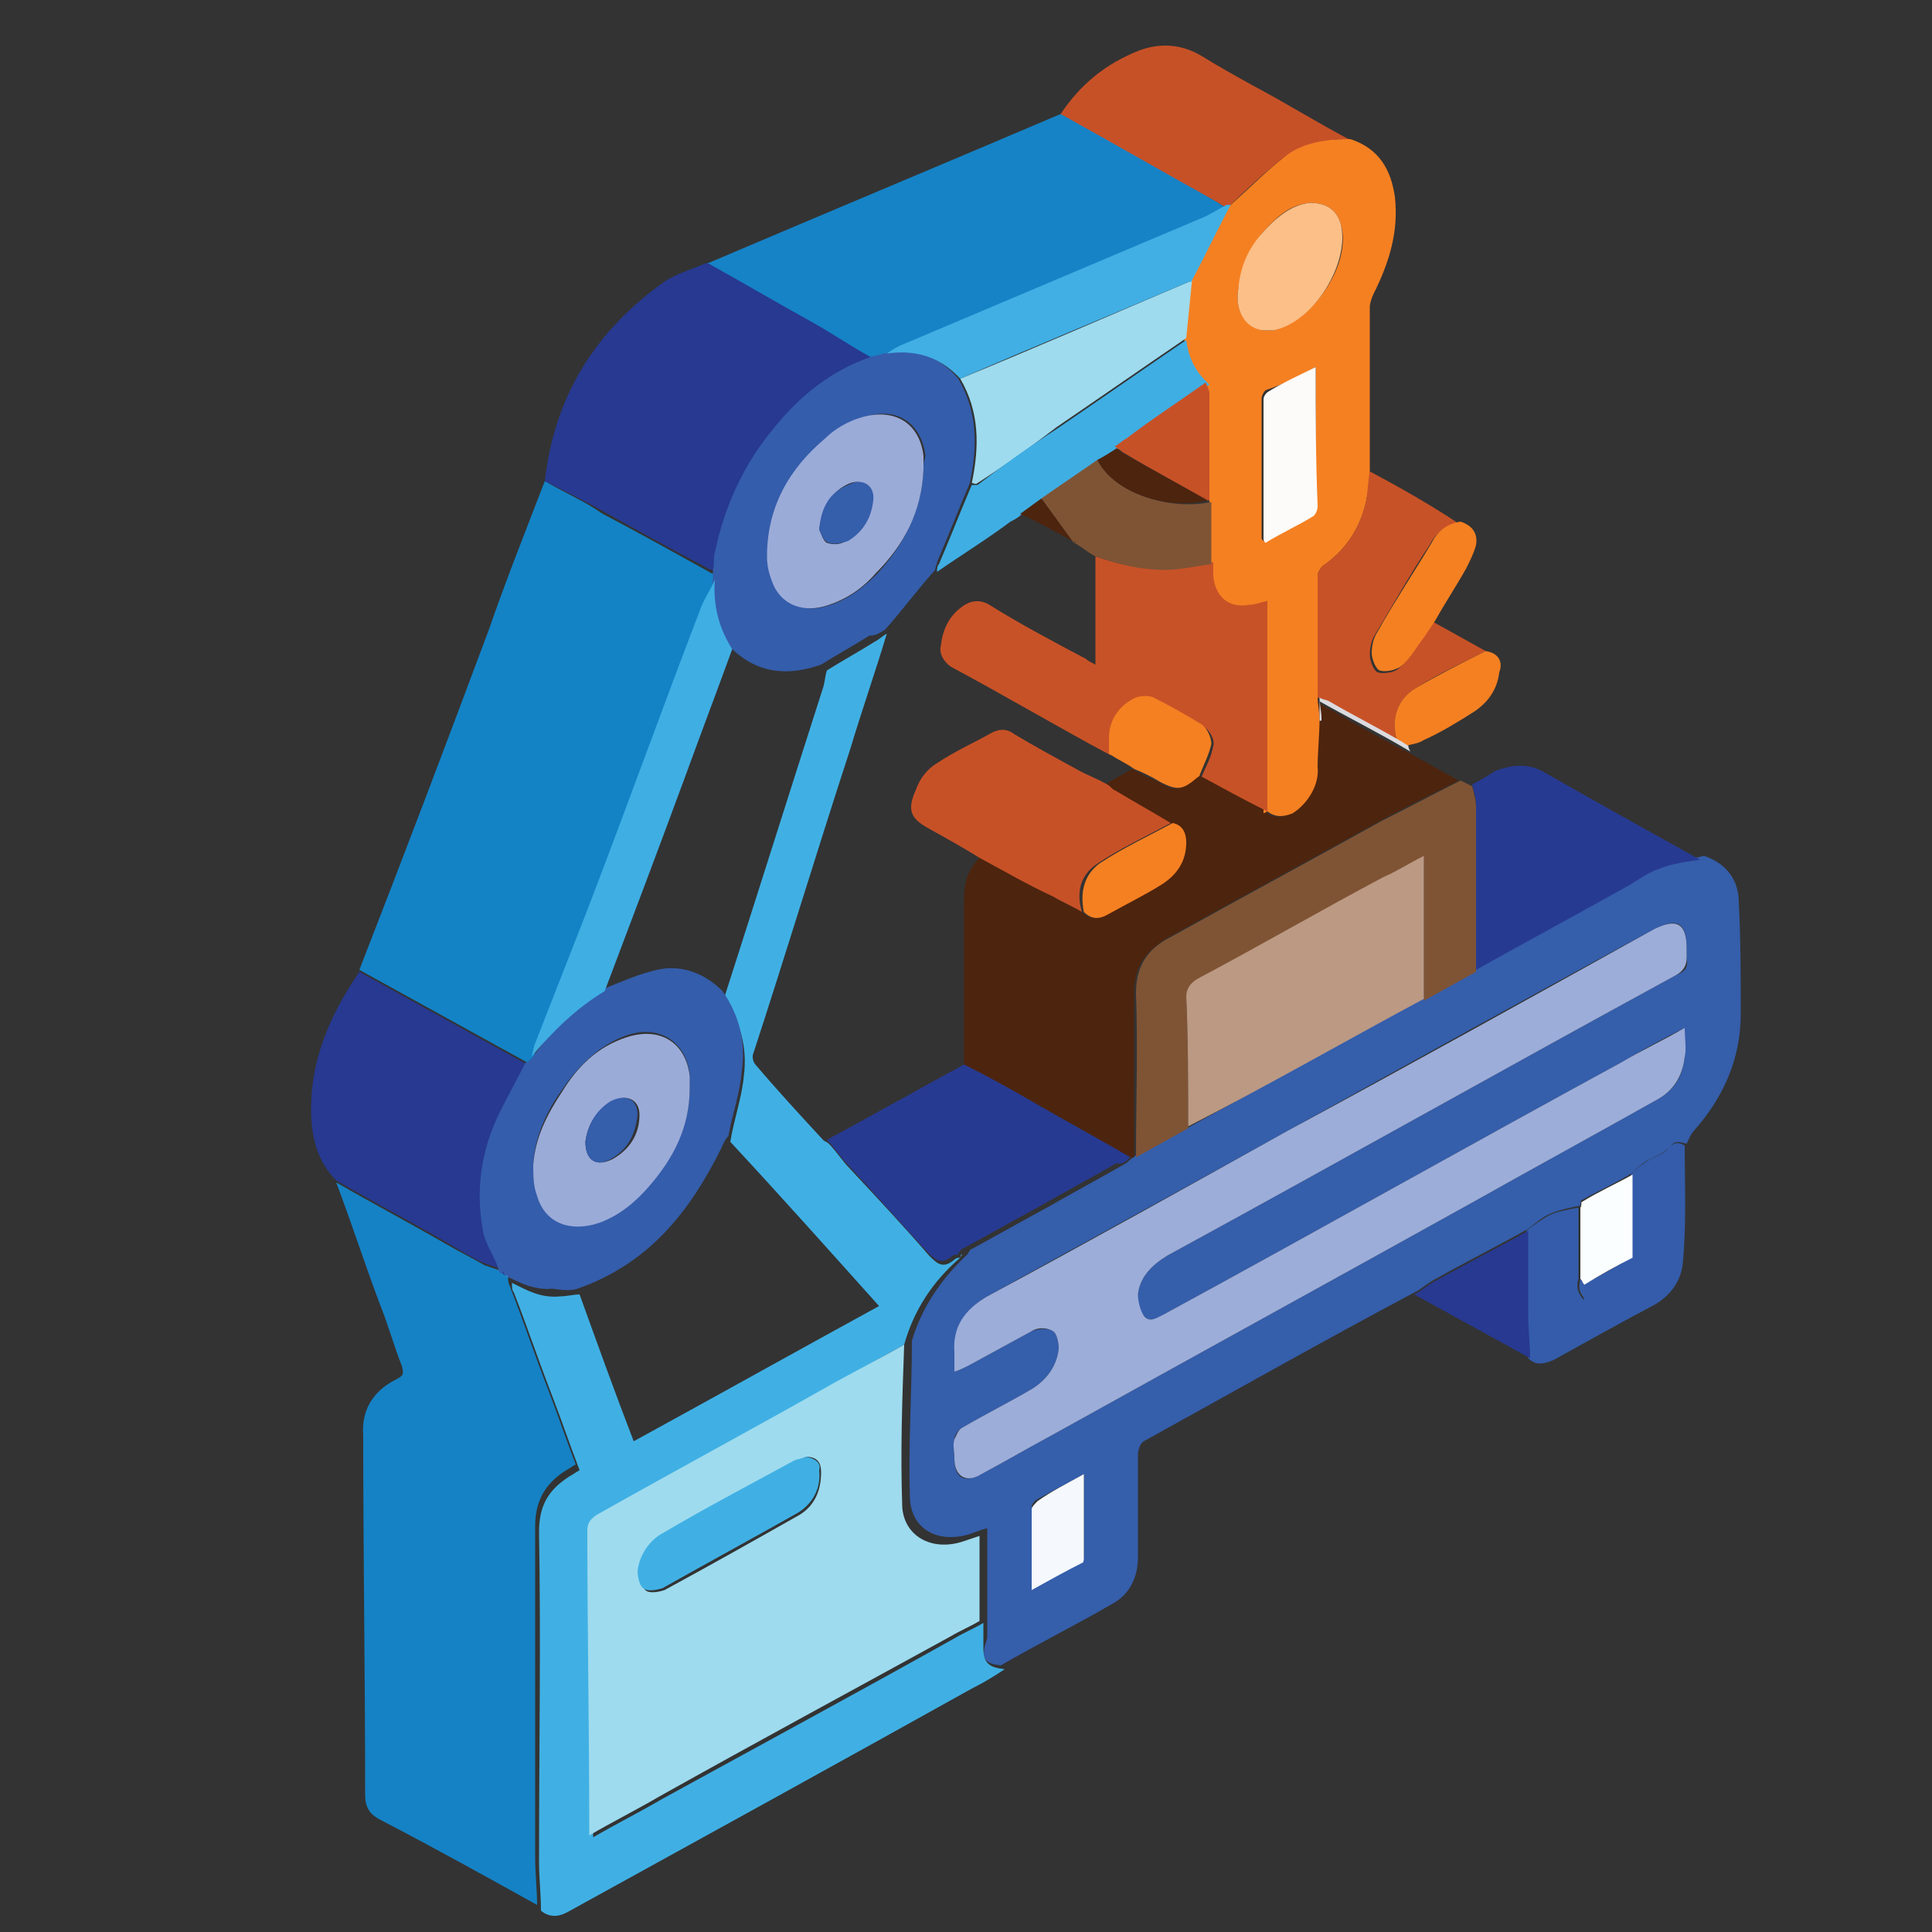 <?xml version="1.0" encoding="utf-8"?>
<!-- Generator: Adobe Illustrator 24.2.1, SVG Export Plug-In . SVG Version: 6.00 Build 0)  -->
<svg version="1.1" id="Layer_1" xmlns="http://www.w3.org/2000/svg" xmlns:xlink="http://www.w3.org/1999/xlink" x="0px" y="0px"
	 viewBox="0 0 100 100" style="enable-background:new 0 0 100 100;" xml:space="preserve">
<rect x="0" y="0" width="100" height="100" fill="#333333" stroke="none"/>
<style type="text/css">
	.st0{fill:#355EAB;}
	.st1{fill:#40B0E4;}
	.st2{fill:#1582C5;}
	.st3{fill:#1383C6;}
	.st4{fill:#4D240E;}
	.st5{fill:#F58022;}
	.st6{fill:#1683C6;}
	.st7{fill:#273990;}
	.st8{fill:#7F5435;}
	.st9{fill:#273A92;}
	.st10{fill:#C75127;}
	.st11{fill:#C85227;}
	.st12{fill:#345CAA;}
	.st13{fill:#DBDBDF;}
	.st14{fill:#9EDBEE;}
	.st15{fill:#9CADD9;}
	.st16{fill:#BB9983;}
	.st17{fill:#F5F8FD;}
	.st18{fill:#FBFEFF;}
	.st19{fill:#345DAB;}
	.st20{fill:#3FAEE3;}
	.st21{fill:#41AFE4;}
	.st22{fill:#FCBF87;}
	.st23{fill:#FDFBF9;}
	.st24{fill:#9BABD8;}
</style>
<g>
	<path class="st0" d="M51.8,86.2c1.9-1.1,3.9-2.1,5.8-3.2c0.9-0.5,1.3-1.4,1.3-2.4c0-1.8,0-3.5,0-5.3c0-0.2,0.1-0.6,0.3-0.7
		c4.7-2.6,9.3-5.2,14-7.7c0.4-0.2,0.7-0.5,1.1-0.7c1.6-0.9,3.2-1.7,4.8-2.6c0.4-0.3,0.7-0.6,1.2-0.8c0.5-0.2,1-0.3,1.5-0.4
		c0-0.1,0-0.3,0.1-0.3c0.9-0.5,1.8-0.9,2.6-1.4c0,0,0,0,0,0c0.2-0.2,0.4-0.4,0.7-0.6c0.4-0.2,0.9-0.4,1.2-0.7
		c0.3-0.4,0.5-0.3,0.9-0.2c0.1-0.2,0.2-0.5,0.4-0.7c1.5-1.7,2.4-3.7,2.4-6c0-1.9,0-3.9-0.1-5.8c0-1.1-0.6-2-1.8-2.4
		c-0.8,0.2-1.5,0.3-2.2,0.5c-0.6,0.2-1.2,0.7-1.8,1c-2.5,1.4-5.1,2.8-7.6,4.2c-0.9,0.5-1.8,1-2.7,1.5c-4,2.2-8.1,4.5-12.1,6.7
		c-0.9,0.5-1.8,1-2.7,1.5c-0.1,0-0.2,0-0.2,0c-0.2,0.2-0.4,0.3-0.6,0.5c-1.4,0.8-2.7,1.5-4.1,2.3c-1.3,0.7-2.7,1.5-4,2.2
		c0,0.1-0.1,0.1-0.1,0.2l0,0c-1.4,1.3-2.4,2.8-2.9,4.5c0,2.8-0.2,5.5-0.1,8.2c0.1,1.6,1.5,2.3,3.1,1.8c0.3-0.1,0.5-0.2,0.9-0.3
		c0,1.5,0,3,0,4.4c0,0.4,0,0.9,0,1.3C50.7,85.9,51,86.1,51.8,86.2z M87.2,53.2c0,0.6,0,1.1,0,1.5c-0.1,1-0.5,1.7-1.4,2.2
		c-3.2,1.8-6.5,3.6-9.7,5.4c-7.2,4-14.3,7.9-21.5,11.9c-1.3,0.7-2.5,1.4-3.8,2.1c-0.9,0.5-1.4,0.2-1.4-0.8c0-0.3-0.1-0.6,0-1
		c0-0.2,0.2-0.5,0.4-0.6c1.2-0.7,2.4-1.3,3.6-2c0.8-0.5,1.3-1.2,1.4-2.1c0-0.3-0.1-0.8-0.3-0.9c-0.3-0.2-0.8-0.1-1.1,0
		c-1.1,0.6-2.2,1.2-3.3,1.8c-0.2,0.1-0.4,0.2-0.7,0.3c0-0.4,0-0.7,0-1c0-1.3,0.5-2.2,1.7-2.9c5.2-2.9,10.4-5.7,15.6-8.6
		c6.3-3.5,12.6-7,18.9-10.4c1.2-0.6,1.7-0.4,1.7,1c0,0.2,0,0.3,0,0.5c0.1,0.5-0.1,0.7-0.6,0.9c-8.8,4.8-17.5,9.7-26.3,14.5
		c-0.8,0.5-1.4,1.1-1.5,2c-0.1,0.4,0.1,0.9,0.3,1.1c0.3,0.4,0.8,0.1,1.1-0.1c7.9-4.3,15.7-8.7,23.6-13C84.9,54.4,86,53.8,87.2,53.2z
		 M56.1,76.3c0,1.5,0,2.9,0,4.2c0,0.1,0,0.2-0.1,0.3c-0.8,0.5-1.7,0.9-2.6,1.4c0-1.5,0-2.8,0-4.2c0-0.1,0.1-0.3,0.3-0.4
		C54.4,77.2,55.2,76.8,56.1,76.3z"/>
	<path class="st1" d="M46.8,69.6c0.5-1.8,1.5-3.3,2.9-4.5c-0.1,0-0.2,0-0.3,0.1c-0.6,0.5-0.9,0.2-1.3-0.2c-1.3-1.5-2.7-3-4.1-4.5
		c-0.4-0.4-0.7-0.9-1.1-1.3c-0.1-0.1-0.2-0.1-0.3-0.2c-1.2-1.3-2.4-2.6-3.5-3.9c-0.1-0.1-0.2-0.4-0.1-0.6c1.7-5.2,3.3-10.5,5-15.7
		c0.6-2,1.3-4,1.9-6c-0.2,0.1-0.4,0.3-0.6,0.4c-0.8,0.5-1.7,1-2.5,1.5c-0.1,0.3-0.1,0.6-0.2,0.9c-1.7,5.3-3.4,10.7-5.1,16
		c0.8,1.3,1.2,2.6,1,4.1c-0.1,1.1-0.5,2.2-0.7,3.4c2.6,2.8,5.1,5.6,7.7,8.5c-4.2,2.3-8.5,4.7-12.7,7c-1-2.6-1.9-5.1-2.8-7.6
		c-0.3,0-0.7,0.1-1,0.1c-1,0.1-1.7-0.3-2.5-0.7c0,0.2,0,0.4,0.1,0.5c0.7,1.8,1.3,3.6,2,5.4c0.5,1.3,0.9,2.5,1.4,3.8
		c-0.2,0.1-0.3,0.2-0.5,0.3c-1.1,0.7-1.6,1.5-1.6,2.9c0.1,5.7,0,11.4,0,17.1c0,0.8,0.1,1.6,0.1,2.5c0.5,0.4,1,0.3,1.5,0
		c6.9-3.8,13.8-7.6,20.8-11.5c0.6-0.3,1.1-0.6,1.7-1c-0.8-0.1-1.1-0.3-1.1-1.1c0-0.4,0-0.9,0-1.3c-0.5,0.3-1,0.5-1.5,0.8
		c-5,2.8-10,5.5-15.1,8.3c-1.2,0.7-2.4,1.3-3.6,2c0-0.2,0-0.3,0-0.4c0-5.1-0.1-10.3-0.1-15.4c0-0.4,0.2-0.6,0.5-0.8
		c3.9-2.1,7.8-4.3,11.7-6.5C44,71.1,45.4,70.4,46.8,69.6z"/>
	<path class="st2" d="M27.8,98.6c0-0.8-0.1-1.6-0.1-2.5c0-5.7,0-11.4,0-17.1c0-1.3,0.5-2.2,1.6-2.9c0.2-0.1,0.3-0.2,0.5-0.3
		c-0.5-1.3-0.9-2.5-1.4-3.8c-0.7-1.8-1.3-3.6-2-5.4c-0.1-0.2-0.1-0.3-0.1-0.5c0,0,0,0,0,0c0,0-0.1-0.1-0.1-0.1c0,0-0.1,0-0.1,0
		c0-0.1-0.1-0.2-0.1-0.2l0,0c-0.3-0.1-0.6-0.2-0.9-0.3c-0.7-0.4-1.3-0.7-2-1.1c-1.9-1.1-3.8-2.1-5.7-3.2c0.8,2.1,1.5,4.3,2.3,6.4
		c0.4,1,0.7,2.1,1.1,3.1c0.1,0.4,0.1,0.5-0.3,0.7c-1.2,0.6-1.8,1.6-1.7,2.9c0,6.2,0.1,12.4,0.1,18.6c0,0.6,0.2,1,0.8,1.3
		C22.4,95.6,25.1,97.1,27.8,98.6z"/>
	<path class="st3" d="M28.2,24.9c-1,2.6-2,5.1-2.9,7.7c-2.2,5.9-4.4,11.7-6.7,17.6c2.9,1.6,5.8,3.2,8.7,4.8c0.1-0.1,0.2-0.2,0.3-0.2
		c0.1-0.2,0.1-0.5,0.2-0.7c0.9-2.3,1.8-4.6,2.7-6.9c2-5.2,3.9-10.5,5.9-15.7c0.2-0.5,0.5-1,0.7-1.4c0-0.1,0-0.2,0-0.4
		c-0.1,0-0.3,0-0.4-0.1c-1.8-1-3.6-2-5.5-3C30.2,25.9,29.2,25.5,28.2,24.9z"/>
	<path class="st4" d="M58.5,59.9c0.1,0,0.2,0,0.2,0c0-2.8,0-5.7,0-8.5c0-1.4,0.6-2.2,1.8-2.9c3.6-2,7.3-4,10.9-6
		c1.3-0.7,2.7-1.4,4.1-2.1c-0.9-0.5-1.8-1-2.7-1.5c-1.6-0.8-3.1-1.7-4.7-2.6c0,0.4,0,0.7,0,1c0,0,0.1,0,0.1,0c0,0,0,0,0-0.1
		c0,0.8-0.1,1.7-0.1,2.5l0,0c0.1,0.9-0.4,2-1.3,2.4c-0.4,0.2-0.9,0.3-1.3-0.1c0,0-0.1-0.1-0.1-0.1c0,0,0,0,0,0
		c-1.1-0.6-2.2-1.2-3.4-1.8c-0.1,0.1-0.2,0.1-0.2,0.2c-0.7,0.6-1,0.7-1.8,0.2c-0.4-0.2-0.9-0.4-1.4-0.7c-0.5,0.3-0.9,0.5-1.4,0.8
		c0.1,0.1,0.3,0.2,0.4,0.3c1,0.6,1.9,1.1,2.9,1.7c0.6,0.1,0.8,0.5,0.8,1c0,0.9-0.5,1.7-1.3,2.2c-0.9,0.6-1.8,1-2.7,1.5
		c-0.5,0.3-0.9,0.3-1.3-0.1c-0.5-0.3-1-0.5-1.5-0.8c-1.3-0.7-2.6-1.4-3.8-2c-0.6,0.6-0.8,1.3-0.8,2.1c0,2.9,0,5.7,0,8.6
		c1.2,0.6,2.3,1.3,3.5,1.9C55.2,58,56.9,59,58.5,59.9z"/>
	<path class="st5" d="M65.6,42c0.4,0.3,0.8,0.3,1.3,0.1c0.8-0.5,1.4-1.5,1.3-2.4c0,0,0,0,0,0c0-0.8,0.1-1.7,0.1-2.5
		c0-0.4-0.1-0.7-0.1-1.1c0-2.1,0-4.2,0-6.3c0-0.2,0.2-0.5,0.4-0.6c1.1-0.8,1.8-1.9,2.1-3.2c0.1-0.5,0.2-1.1,0.2-1.6
		c0-2.8,0-5.7,0-8.5c0-0.2,0.1-0.5,0.2-0.7c0.8-1.6,1.3-3.2,1.1-5c-0.2-1.4-0.8-2.5-2.3-3c0,0-0.1,0-0.1,0c0,0,0,0,0,0
		c-1.2,0-2.4,0.1-3.3,0.9c-1,0.8-1.9,1.7-2.9,2.6c-0.7,1.3-1.3,2.6-2,3.9c-0.1,1-0.2,2-0.3,3c0.2,0.8,0.4,1.6,1.1,2.3
		c0.1,0.2,0.2,0.4,0.2,0.6c0,1.8,0,3.7,0,5.5c0,1.1,0,2.1,0,3.2c0,0.2,0,0.4,0,0.7c0.1,1.1,0.8,1.7,1.9,1.5c0.3,0,0.5-0.1,0.9-0.2
		c0,3.7,0,7.3,0,10.9c0,0,0,0,0,0C65.6,42,65.6,42,65.6,42z M67.8,10.5c0.9,0,1.4,0.4,1.6,1.1c0.6,2-1.4,5-3.5,5.5
		c-0.2,0-0.4,0-0.5,0c-1-0.2-1.5-1.1-1.3-2.2c0.2-1,0.6-2,1.2-2.8C66,11.3,66.7,10.6,67.8,10.5z M68.1,19c0,2.4,0,4.7,0,7.1
		c0,0.2,0,0.4-0.2,0.5c-0.8,0.5-1.6,0.9-2.5,1.4c-0.1-0.1-0.1-0.1-0.1-0.2c0-2.4,0-4.8,0-7.2c0-0.1,0.1-0.3,0.2-0.4
		C66.4,19.9,67.2,19.5,68.1,19z"/>
	<path class="st6" d="M54.9,5.9c-6.1,2.6-12.1,5.1-18.2,7.7c-0.1,0-0.1,0.1-0.1,0.1c1.8,1,3.5,2,5.3,3c1.1,0.6,2.2,1.3,3.2,1.9
		c0.2-0.1,0.5-0.1,0.7-0.2c0.3-0.2,0.6-0.3,0.9-0.5c5.2-2.2,10.4-4.4,15.6-6.6c0.4-0.2,0.7-0.4,1.1-0.6c-0.2-0.1-0.3-0.2-0.5-0.3
		C60.2,8.8,57.6,7.3,54.9,5.9z"/>
	<path class="st7" d="M45.1,18.5c-1.1-0.6-2.1-1.3-3.2-1.9c-1.8-1-3.5-2-5.3-3c-0.7,0.3-1.4,0.5-2.1,0.9c-3.7,2.6-5.8,6-6.3,10.4
		c1,0.5,2,1,2.9,1.5c1.8,1,3.6,2,5.5,3c0.1,0.1,0.3,0.1,0.4,0.1c0-0.3,0-0.6,0.1-0.9c0.5-2.4,1.5-4.6,3.1-6.5
		C41.5,20.6,43,19.2,45.1,18.5z"/>
	<path class="st7" d="M27.3,55.1c-2.9-1.6-5.8-3.2-8.7-4.8c-1.5,2.2-2.5,4.5-2.5,7.1c0,1.4,0.3,2.7,1.3,3.7c1.9,1.1,3.8,2.1,5.7,3.2
		c0.7,0.4,1.3,0.8,2,1.1c0.3,0.1,0.6,0.2,0.9,0.3c-0.3-0.6-0.7-1.3-0.8-2c-0.5-2.2-0.1-4.3,0.9-6.2C26.4,56.7,26.9,55.9,27.3,55.1z"
		/>
	<path class="st8" d="M75.6,40.4c-1.4,0.7-2.7,1.4-4.1,2.1c-3.6,2-7.3,4-10.9,6c-1.2,0.6-1.8,1.5-1.8,2.9c0.1,2.8,0,5.7,0,8.5
		c0.9-0.5,1.8-1,2.7-1.5c0-2.2,0-4.5-0.1-6.7c0-0.5,0.2-0.8,0.7-1c3.2-1.7,6.3-3.5,9.5-5.2c0.7-0.4,1.3-0.7,2.1-1.1c0,2.6,0,5,0,7.4
		c0.9-0.5,1.8-1,2.7-1.5c0-2.8,0-5.6,0-8.5c0-0.4-0.1-0.7-0.2-1.1C76,40.6,75.8,40.5,75.6,40.4z"/>
	<path class="st9" d="M76.2,40.6c0.1,0.4,0.2,0.7,0.2,1.1c0,2.8,0,5.6,0,8.5c2.5-1.4,5.1-2.8,7.6-4.2c0.6-0.3,1.2-0.8,1.8-1
		c0.7-0.3,1.5-0.4,2.2-0.5c-2.7-1.5-5.4-3-8.2-4.6c-0.8-0.4-1.6-0.3-2.4,0C77.1,40.1,76.6,40.4,76.2,40.6z"/>
	<path class="st10" d="M54.9,5.9c2.7,1.5,5.3,3,8,4.5c0.2,0.1,0.3,0.2,0.5,0.3c0.1,0,0.1,0,0.2,0c0.9-0.9,1.9-1.8,2.9-2.6
		c0.9-0.7,2.1-0.9,3.3-0.9c-1.7-0.9-3.3-1.9-5-2.8c-0.9-0.5-1.8-1-2.6-1.5c-1-0.6-2.1-0.7-3.2-0.3C57.2,3.3,55.9,4.4,54.9,5.9z"/>
	<path class="st11" d="M70.9,24.4c-0.1,0.5-0.1,1.1-0.2,1.6c-0.3,1.3-1,2.4-2.1,3.2c-0.2,0.1-0.4,0.4-0.4,0.6c0,2.1,0,4.2,0,6.3
		c0.2,0.1,0.4,0.1,0.5,0.2c1.2,0.7,2.4,1.3,3.6,2c-0.3-1.1,0-2.1,1-2.7c1.1-0.7,2.4-1.3,3.6-1.9c-0.9-0.5-1.8-1-2.7-1.5
		c-0.2,0.3-0.4,0.6-0.6,0.9c-0.4,0.5-0.7,1.1-1.2,1.5c-0.2,0.2-0.8,0.3-1.1,0.2c-0.2-0.1-0.4-0.6-0.4-0.9c0-0.4,0.1-0.8,0.3-1.1
		c0.9-1.5,1.8-3.1,2.8-4.6c0.3-0.6,0.8-1,1.5-1.1C74,26.1,72.4,25.2,70.9,24.4z"/>
	<path class="st12" d="M87.2,59.3c-0.3-0.2-0.6-0.2-0.9,0.2c-0.3,0.3-0.8,0.4-1.2,0.7c-0.3,0.2-0.5,0.4-0.7,0.6c0,1.2,0,2.5,0,3.7
		c0,0.2,0,0.4,0,0.6c-0.8,0.5-1.7,1-2.5,1.4c0,0.2,0,0.4,0.1,0.8c-0.4-0.4-0.4-0.8-0.3-1.1c0-1.2,0-2.5,0-3.7
		c-0.5,0.1-1.1,0.2-1.5,0.4c-0.4,0.2-0.8,0.5-1.2,0.8c0,1.5,0,2.9,0,4.4c0,0.7,0.1,1.5,0.1,2.2c0.4,0.4,0.8,0.3,1.3,0.1
		c1.8-1,3.6-2,5.3-2.9c0.8-0.5,1.3-1.2,1.4-2.1C87.3,63.3,87.2,61.3,87.2,59.3z M81.6,67.1C81.6,67.1,81.5,67.1,81.6,67.1
		C81.6,67.1,81.6,67.1,81.6,67.1C81.6,67.1,81.6,67.1,81.6,67.1z"/>
	<path class="st7" d="M79.2,70.3c0-0.7-0.1-1.5-0.1-2.2c0-1.5,0-2.9,0-4.4c-1.6,0.9-3.2,1.7-4.8,2.6c-0.4,0.2-0.7,0.5-1.1,0.7
		C75.2,68.1,77.2,69.2,79.2,70.3z"/>
	<path class="st5" d="M75.6,27c-0.7,0.1-1.2,0.5-1.5,1.1c-0.9,1.5-1.9,3-2.8,4.6c-0.2,0.3-0.3,0.7-0.3,1.1c0,0.3,0.2,0.8,0.4,0.9
		c0.3,0.1,0.8,0,1.1-0.2c0.5-0.4,0.8-1,1.2-1.5c0.2-0.3,0.4-0.6,0.6-0.9c0.5-0.9,1.1-1.8,1.6-2.7c0.2-0.4,0.4-0.8,0.5-1.2
		C76.5,27.6,76.2,27.2,75.6,27z"/>
	<path class="st5" d="M76.9,33.7c-1.2,0.6-2.4,1.2-3.6,1.9c-1,0.6-1.3,1.6-1,2.7c0.2,0.1,0.3,0.2,0.5,0.3c0.3-0.1,0.6-0.1,0.9-0.3
		c0.9-0.4,1.7-0.9,2.5-1.4c0.8-0.5,1.3-1.2,1.4-2.1C77.8,34.3,77.6,33.8,76.9,33.7z"/>
	<path class="st13" d="M72.9,38.6c-0.2-0.1-0.3-0.2-0.5-0.3c-1.2-0.7-2.4-1.3-3.6-2c-0.2-0.1-0.4-0.1-0.5-0.2c0,0.4,0.1,0.7,0.1,1.1
		c0,0,0,0,0,0.1c0,0-0.1,0-0.1,0c0-0.3,0-0.6,0-1c1.6,0.9,3.2,1.7,4.7,2.6C72.9,38.7,72.9,38.7,72.9,38.6z"/>
	<path class="st10" d="M69.8,7.2c0,0,0.1,0,0.1,0C69.8,7.2,69.8,7.2,69.8,7.2z"/>
	<path class="st14" d="M46.8,69.6c-1.4,0.8-2.8,1.5-4.2,2.3c-3.9,2.2-7.8,4.3-11.7,6.5c-0.3,0.2-0.5,0.4-0.5,0.8
		c0,5.1,0.1,10.3,0.1,15.4c0,0.1,0,0.2,0,0.4c1.2-0.7,2.4-1.3,3.6-2c5-2.8,10-5.5,15.1-8.3c0.5-0.3,1-0.5,1.5-0.8c0-1.5,0-2.9,0-4.4
		c-0.3,0.1-0.6,0.2-0.9,0.3c-1.6,0.5-3-0.3-3.1-1.8C46.6,75.1,46.7,72.4,46.8,69.6z M41.7,75.4c0.6,0,0.8,0.3,0.8,0.8
		c0,0.9-0.3,1.7-1.1,2.2c-2.3,1.3-4.6,2.6-7,3.9c-0.3,0.1-0.8,0.2-1,0c-0.2-0.2-0.4-0.6-0.3-0.9c0.1-0.9,0.5-1.6,1.4-2
		c2.2-1.2,4.5-2.5,6.7-3.7C41.3,75.5,41.6,75.5,41.7,75.4z"/>
	<path class="st15" d="M87.2,53.2c-1.2,0.7-2.3,1.2-3.3,1.8c-7.9,4.3-15.7,8.7-23.6,13c-0.4,0.2-0.8,0.5-1.1,0.1
		c-0.2-0.3-0.3-0.8-0.3-1.1c0.1-0.9,0.7-1.5,1.5-2c8.8-4.8,17.5-9.7,26.3-14.5c0.4-0.2,0.6-0.5,0.6-0.9c0-0.2,0-0.3,0-0.5
		c0-1.3-0.5-1.6-1.7-1c-6.3,3.5-12.6,7-18.9,10.4c-5.2,2.9-10.4,5.8-15.6,8.6c-1.2,0.7-1.8,1.6-1.7,2.9c0,0.3,0,0.6,0,1
		c0.3-0.1,0.5-0.2,0.7-0.3c1.1-0.6,2.2-1.2,3.3-1.8c0.3-0.2,0.8-0.2,1.1,0c0.2,0.1,0.3,0.6,0.3,0.9c-0.1,0.9-0.6,1.6-1.4,2.1
		c-1.2,0.7-2.4,1.3-3.6,2c-0.2,0.1-0.3,0.4-0.4,0.6c-0.1,0.3,0,0.6,0,1c0,0.9,0.6,1.3,1.4,0.8c1.3-0.7,2.5-1.4,3.8-2.1
		c7.2-4,14.3-7.9,21.5-11.9c3.2-1.8,6.5-3.6,9.7-5.4c0.9-0.5,1.3-1.3,1.4-2.2C87.3,54.3,87.2,53.8,87.2,53.2z"/>
	<path class="st16" d="M73.7,51.7c0-2.4,0-4.8,0-7.4c-0.8,0.4-1.4,0.8-2.1,1.1c-3.2,1.7-6.3,3.5-9.5,5.2c-0.4,0.2-0.7,0.5-0.7,1
		c0.1,2.2,0.1,4.5,0.1,6.7C65.6,56.2,69.6,53.9,73.7,51.7z"/>
	<path class="st9" d="M58.5,59.9c-1.7-1-3.4-1.9-5.1-2.9c-1.2-0.7-2.3-1.3-3.5-1.9c-2.4,1.3-4.7,2.6-7.1,3.9
		c0.4,0.4,0.7,0.9,1.1,1.3c1.4,1.5,2.7,3,4.1,4.5c0.4,0.4,0.7,0.7,1.3,0.2c0.1-0.1,0.2,0,0.3-0.1c0,0,0,0,0,0c0-0.1,0.1-0.1,0.1-0.2
		c1.3-0.7,2.7-1.5,4-2.2c1.4-0.8,2.7-1.5,4.1-2.3C58.1,60.3,58.3,60.1,58.5,59.9z"/>
	<path class="st17" d="M56.1,76.3c-0.9,0.5-1.7,0.9-2.4,1.4c-0.1,0.1-0.3,0.3-0.3,0.4c0,1.3,0,2.7,0,4.2c0.9-0.5,1.8-1,2.6-1.4
		c0.1,0,0.1-0.2,0.1-0.3C56.1,79.2,56.1,77.8,56.1,76.3z"/>
	<path class="st18" d="M84.5,64.5c0-1.2,0-2.5,0-3.7c0,0,0,0,0,0c-0.9,0.5-1.8,0.9-2.6,1.4c-0.1,0,0,0.2-0.1,0.3c0,1.2,0,2.5,0,3.7
		c0.1,0.1,0.1,0.2,0.2,0.3c0.8-0.5,1.7-1,2.5-1.4C84.5,64.9,84.5,64.7,84.5,64.5z"/>
	<path class="st1" d="M49.8,64.9c0,0.1-0.1,0.1-0.1,0.2C49.7,65,49.7,65,49.8,64.9z"/>
	<path class="st19" d="M29.9,66.7c3.7-1.3,5.8-4,7.4-7.2c0.1-0.2,0.2-0.5,0.4-0.7c0.2-1.1,0.6-2.2,0.7-3.4c0.2-1.4-0.1-2.8-1-4.1
		c-0.9-0.9-2.1-1.4-3.4-1.1c-0.9,0.2-1.8,0.6-2.8,1c-1.5,1-2.7,2.2-3.7,3.6c-0.1,0.1-0.2,0.2-0.3,0.2c-0.4,0.8-0.9,1.7-1.3,2.5
		c-1,2-1.3,4.1-0.9,6.2c0.1,0.7,0.6,1.3,0.8,2c0,0,0,0,0,0c0,0.1,0.1,0.2,0.1,0.2c0,0,0.1,0,0.1,0c0,0,0.1,0.1,0.1,0.1c0,0,0,0,0,0
		c0.8,0.4,1.6,0.8,2.5,0.7C29.2,66.8,29.6,66.8,29.9,66.7z M35.7,56.3c0,1.9-0.8,3.6-2.1,5c-0.7,0.8-1.5,1.5-2.6,1.9
		c-1.5,0.6-2.8,0-3.2-1.4c-0.2-0.5-0.2-1.1-0.2-1.6c0.1-1.4,0.7-2.7,1.5-3.8c0.8-1.2,1.9-2.3,3.3-2.8c1.7-0.6,3.1,0.3,3.3,2
		C35.7,55.9,35.7,56.1,35.7,56.3z"/>
	<path class="st19" d="M45.8,32.6c0.9-1,1.7-2.1,2.6-3.1c0-0.1,0.1-0.3,0.1-0.4c0.6-1.4,1.1-2.7,1.7-4.1c0.4-1.9,0.4-3.7-0.6-5.4
		c-1-1.2-2.3-1.6-3.9-1.3c-0.2,0.1-0.5,0.1-0.7,0.2c-2,0.7-3.6,2-4.9,3.6c-1.6,1.9-2.6,4.1-3.1,6.5c-0.1,0.3,0,0.6-0.1,0.9
		c0,0.1,0,0.2,0,0.4c-0.1,1.3,0.2,2.5,0.9,3.6c1.4,1.4,3,1.5,4.7,0.9c0.8-0.5,1.7-1,2.5-1.5C45.4,32.9,45.6,32.7,45.8,32.6z
		 M47.8,24.3c-0.1,2.1-1,3.9-2.4,5.4c-0.8,0.8-1.6,1.4-2.7,1.7c-1.1,0.3-2.1-0.1-2.6-1.2c-0.2-0.4-0.3-0.9-0.3-1.4
		c0-2.4,1.1-4.4,3-6.1c0.5-0.5,1.2-0.9,1.9-1.1c1.7-0.6,3,0.3,3.2,2C47.8,23.9,47.8,24.1,47.8,24.3z"/>
	<path class="st7" d="M26.1,66c0-0.1-0.1-0.2-0.1-0.2C26,65.9,26,65.9,26.1,66z"/>
	<path class="st1" d="M26.3,66.1c0,0-0.1-0.1-0.1-0.1C26.2,66.1,26.3,66.1,26.3,66.1z"/>
	<path class="st20" d="M31.3,51.3c1.4-3.7,2.8-7.4,4.2-11.2c0.8-2.2,1.6-4.3,2.4-6.5c-0.7-1.1-1-2.3-0.9-3.6
		c-0.2,0.5-0.5,0.9-0.7,1.4c-2,5.2-3.9,10.5-5.9,15.7c-0.9,2.3-1.8,4.6-2.7,6.9c-0.1,0.2-0.1,0.5-0.2,0.7
		C28.6,53.4,29.8,52.2,31.3,51.3z"/>
	<path class="st11" d="M56.7,28.8c0,1.8,0,3.7,0,5.6c-0.2-0.1-0.4-0.2-0.5-0.3c-1.7-0.9-3.4-1.8-5-2.8c-0.5-0.3-1-0.2-1.4,0.1
		c-0.7,0.5-1,1.2-1.1,2c-0.1,0.4,0.1,0.8,0.5,1.1c2.8,1.5,5.5,3.1,8.3,4.6c0-0.3,0-0.6,0-0.8c0.1-1,0.6-1.7,1.4-2.1
		c0.2-0.1,0.6-0.1,0.9,0c0.9,0.4,1.7,0.9,2.5,1.4c0.3,0.2,0.6,0.7,0.5,1c-0.1,0.6-0.4,1.1-0.6,1.6c1.1,0.6,2.2,1.2,3.4,1.8
		c0-3.6,0-7.2,0-10.9c-0.4,0.1-0.7,0.2-0.9,0.2c-1.1,0.2-1.8-0.4-1.9-1.5c0-0.2,0-0.4,0-0.7c-0.8,0.1-1.6,0.3-2.4,0.3
		C59,29.5,57.9,29.2,56.7,28.8z"/>
	<path class="st10" d="M57.3,40.6c-0.5-0.3-1.1-0.5-1.6-0.8c-1.1-0.6-2.2-1.2-3.2-1.8c-0.4-0.3-0.8-0.3-1.3,0
		c-0.9,0.5-1.8,0.9-2.7,1.5c-0.5,0.3-0.9,0.8-1.1,1.4c-0.5,1.1-0.2,1.5,0.7,2c0.9,0.5,1.8,1,2.6,1.5c1.3,0.7,2.5,1.4,3.8,2
		c0.5,0.3,1,0.5,1.5,0.8c-0.3-1-0.1-1.9,0.8-2.5c1.2-0.8,2.5-1.4,3.8-2.1c-1-0.6-1.9-1.1-2.9-1.7C57.6,40.9,57.5,40.7,57.3,40.6z"/>
	<path class="st5" d="M62.1,40.1c0.2-0.5,0.5-1.1,0.6-1.6c0-0.3-0.2-0.8-0.5-1c-0.8-0.5-1.7-1-2.5-1.4c-0.2-0.1-0.6-0.1-0.9,0
		c-0.9,0.4-1.4,1.2-1.4,2.1c0,0.3,0,0.6,0,0.8c0.4,0.3,0.9,0.5,1.3,0.8c0.5,0.2,0.9,0.4,1.4,0.7c0.8,0.4,1.1,0.4,1.8-0.2
		C62,40.2,62.1,40.2,62.1,40.1z"/>
	<path class="st5" d="M60.7,42.6c-1.3,0.7-2.6,1.3-3.8,2.1c-0.8,0.6-1,1.5-0.8,2.5c0.4,0.4,0.8,0.4,1.3,0.1c0.9-0.5,1.9-1,2.7-1.5
		c0.8-0.5,1.3-1.2,1.3-2.2C61.4,43.1,61.2,42.7,60.7,42.6z"/>
	<path class="st11" d="M65.6,42c0,0-0.1-0.1-0.1-0.1C65.6,42,65.6,42,65.6,42z"/>
	<path class="st13" d="M68.2,39.7C68.2,39.7,68.2,39.7,68.2,39.7C68.2,39.7,68.2,39.7,68.2,39.7z"/>
	<path class="st14" d="M49.7,19.6c1,1.7,1,3.5,0.6,5.4c0.1,0,0.2,0.1,0.3,0c1.4-0.9,2.8-1.9,4.1-2.9c2.2-1.5,4.5-3.1,6.7-4.6
		c0.1-1,0.2-2,0.3-3c-0.1,0-0.2,0-0.2,0.1C57.5,16.3,53.6,18,49.7,19.6z"/>
	<path class="st21" d="M49.7,19.6c3.9-1.7,7.8-3.3,11.8-5c0.1,0,0.2,0,0.2-0.1c0.7-1.3,1.3-2.6,2-3.9c-0.1,0-0.1,0-0.2,0
		c-0.4,0.2-0.7,0.4-1.1,0.6c-5.2,2.2-10.4,4.4-15.6,6.6c-0.3,0.1-0.6,0.3-0.9,0.5C47.3,18.1,48.6,18.4,49.7,19.6z"/>
	<path class="st20" d="M61.4,17.6c-2.2,1.5-4.5,3.1-6.7,4.6c-1.4,0.9-2.8,1.9-4.1,2.9c-0.1,0-0.2,0-0.3,0c-0.6,1.4-1.1,2.7-1.7,4.1
		c-0.1,0.1-0.1,0.3-0.1,0.4c1.3-0.9,2.6-1.7,3.8-2.6c0.2-0.1,0.4-0.2,0.6-0.4c0.4-0.3,0.7-0.5,1.1-0.8c1-0.7,1.9-1.3,2.9-2
		c0.3-0.2,0.6-0.4,1-0.6c0.2-0.1,0.4-0.3,0.6-0.4c1.4-1,2.8-1.9,4.1-2.9C61.8,19.2,61.5,18.4,61.4,17.6z"/>
	<path class="st8" d="M56.8,23.8c-1,0.7-1.9,1.3-2.9,2c0.5,0.7,1.1,1.5,1.6,2.2c0,0,0,0,0,0c0,0,0.1,0.1,0.1,0.1
		c0.4,0.2,0.7,0.5,1.1,0.7c1.2,0.4,2.3,0.7,3.6,0.7c0.8,0,1.6-0.2,2.4-0.3c0-1.1,0-2.1,0-3.2c0,0-0.1,0-0.1,0
		C60.6,26.4,57.7,25.6,56.8,23.8z"/>
	<path class="st22" d="M67.8,10.5c-1,0.1-1.8,0.8-2.5,1.6c-0.7,0.8-1.1,1.7-1.2,2.8c-0.2,1.1,0.3,2.1,1.3,2.2c0.2,0,0.4,0,0.5,0
		c2.1-0.4,4-3.5,3.5-5.5C69.2,10.9,68.7,10.5,67.8,10.5z"/>
	<path class="st23" d="M68.1,19c-0.8,0.4-1.7,0.8-2.5,1.3c-0.1,0.1-0.2,0.2-0.2,0.4c0,2.4,0,4.8,0,7.2c0,0,0,0.1,0.1,0.2
		c0.8-0.5,1.7-0.9,2.5-1.4c0.1-0.1,0.2-0.3,0.2-0.5C68.1,23.8,68.1,21.4,68.1,19z"/>
	<path class="st10" d="M62.5,25.9c0,0,0.1,0,0.1,0c0-1.8,0-3.7,0-5.5c0-0.2-0.1-0.4-0.2-0.6c-1.4,1-2.8,1.9-4.1,2.9
		c-0.2,0.1-0.4,0.3-0.6,0.4c0.1,0.1,0.3,0.2,0.4,0.3C59.6,24.3,61.1,25.1,62.5,25.9z"/>
	<path class="st0" d="M82,66.5c-0.1-0.1-0.1-0.2-0.2-0.3c-0.1,0.4-0.1,0.7,0.3,1.1C82,66.9,82,66.7,82,66.5z"/>
	<path class="st0" d="M84.5,64.5c0,0.2,0,0.4,0,0.6C84.5,64.9,84.5,64.7,84.5,64.5z"/>
	<path class="st0" d="M81.6,67.1C81.6,67.1,81.6,67.1,81.6,67.1C81.6,67.1,81.6,67.1,81.6,67.1C81.5,67.1,81.6,67.1,81.6,67.1z"/>
	<path class="st1" d="M41.7,75.4c-0.1,0.1-0.4,0.1-0.6,0.2c-2.2,1.2-4.5,2.4-6.7,3.7c-0.8,0.4-1.3,1.2-1.4,2c0,0.3,0.1,0.8,0.3,0.9
		c0.2,0.2,0.7,0.1,1,0c2.3-1.3,4.7-2.6,7-3.9c0.8-0.5,1.2-1.3,1.1-2.2C42.5,75.8,42.3,75.5,41.7,75.4z"/>
	<path class="st4" d="M55.5,28c-0.5-0.7-1.1-1.5-1.6-2.2c-0.4,0.3-0.7,0.5-1.1,0.8C53.7,27,54.6,27.5,55.5,28z"/>
	<path class="st4" d="M55.7,28.1c0,0-0.1-0.1-0.1-0.1C55.6,28,55.6,28.1,55.7,28.1z"/>
	<path class="st24" d="M35.7,56.3c0-0.2,0-0.4,0-0.6c-0.2-1.7-1.5-2.6-3.3-2c-1.5,0.5-2.5,1.5-3.3,2.8c-0.8,1.2-1.4,2.4-1.5,3.8
		c0,0.5,0,1.1,0.2,1.6c0.4,1.4,1.7,1.9,3.2,1.4c1.1-0.4,1.9-1.1,2.6-1.9C34.9,59.9,35.7,58.3,35.7,56.3z M30.3,59.1
		c0.1-0.8,0.5-1.6,1.4-2.1c0.7-0.4,1.4-0.1,1.4,0.7c0,1-0.5,1.8-1.4,2.3C30.9,60.4,30.3,60.1,30.3,59.1z"/>
	<path class="st24" d="M47.8,24.3c0-0.2,0-0.4,0-0.7c-0.2-1.7-1.5-2.5-3.2-2c-0.7,0.2-1.4,0.6-1.9,1.1c-1.9,1.6-3,3.6-3,6.1
		c0,0.5,0.1,0.9,0.3,1.4c0.4,1,1.4,1.5,2.6,1.2c1.1-0.3,2-0.9,2.7-1.7C46.8,28.2,47.7,26.5,47.8,24.3z M42.4,27.4
		c0.2-1.1,0.6-1.9,1.4-2.3c0.7-0.4,1.4,0,1.3,0.8c-0.1,0.9-0.5,1.7-1.3,2.1c-0.3,0.2-0.7,0.2-1,0.1C42.6,28,42.5,27.6,42.4,27.4z"/>
	<path class="st4" d="M62.5,25.9c-1.4-0.8-2.9-1.6-4.3-2.4c-0.2-0.1-0.3-0.2-0.4-0.3c-0.3,0.2-0.6,0.4-1,0.6
		C57.7,25.6,60.6,26.4,62.5,25.9z"/>
	<path class="st0" d="M30.3,59.1c0,1,0.6,1.3,1.3,0.9c0.9-0.5,1.3-1.3,1.4-2.3c0-0.8-0.6-1.1-1.4-0.7C30.8,57.5,30.4,58.3,30.3,59.1
		z"/>
	<path class="st0" d="M42.4,27.4c0.1,0.2,0.2,0.6,0.5,0.7c0.3,0.1,0.7,0,1-0.1c0.8-0.5,1.2-1.2,1.3-2.1c0.1-0.8-0.6-1.2-1.3-0.8
		C42.9,25.5,42.5,26.3,42.4,27.4z"/>
</g>
</svg>
